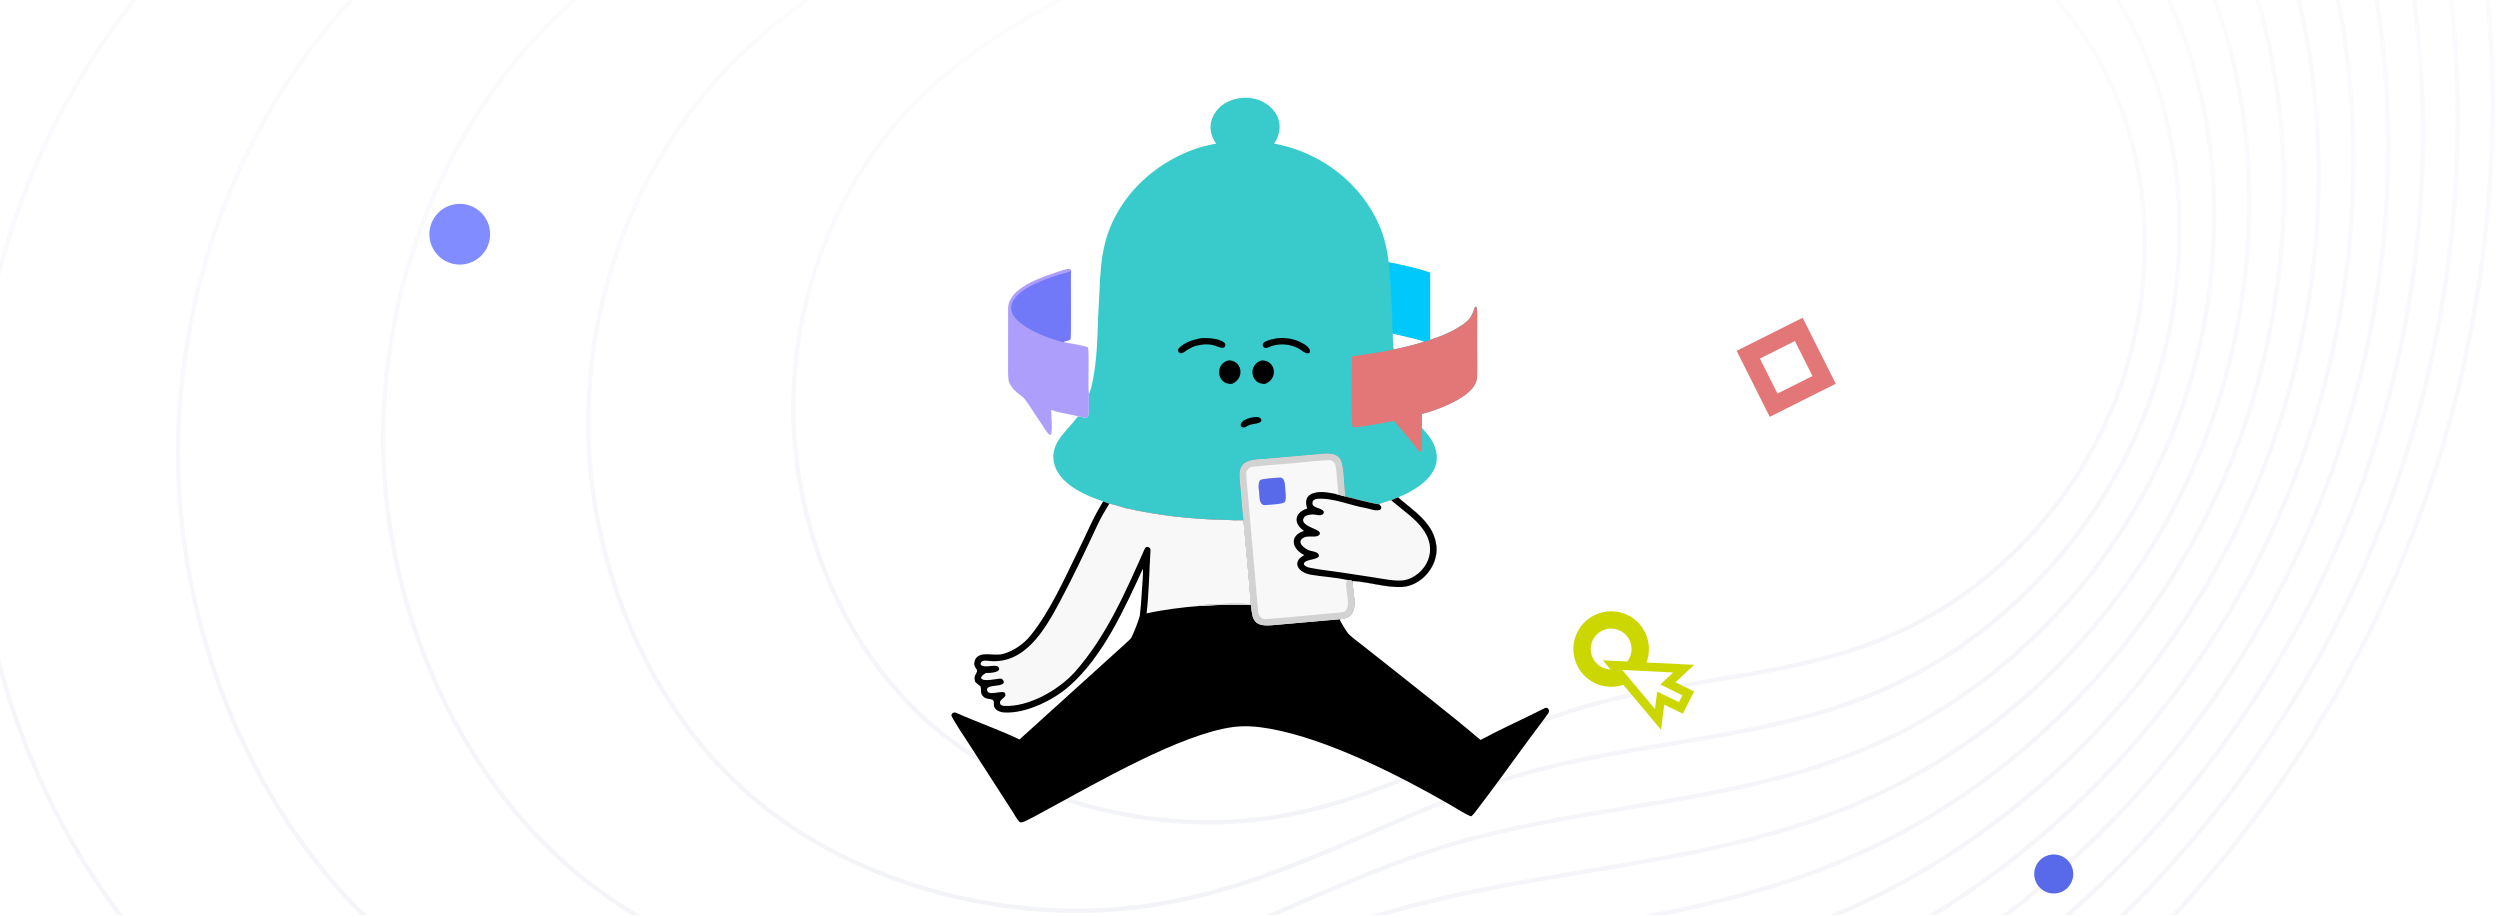 <svg width="499" height="183" viewBox="0 0 499 183" fill="none" xmlns="http://www.w3.org/2000/svg">
<g clip-path="url(#clip0_2868_42957)">
<g opacity="0.1">
<path d="M313.967 -198.189C377.6 -178.85 439.507 -137.803 471.315 -82.152C503.124 -26.501 504.85 44.153 482.495 104.14C460.14 163.742 413.709 212.683 359.111 236.757C304.94 261.224 243.029 260.832 185.419 277.791C127.812 295.168 74.502 330.329 11.731 338.975C-51.039 348.052 -123.264 330.289 -172.706 288.85C-222.147 247.019 -249.233 181.106 -250.95 117.169C-252.239 53.231 -228.594 -9.13 -187.324 -53.336C-146.481 -97.149 -88.441 -122.8 -34.697 -146.508C19.048 -170.217 68.482 -191.871 126.059 -203.702C184.127 -215.555 249.933 -217.53 313.967 -198.189Z" stroke="url(#paint0_linear_2868_42957)" stroke-width="0.866" stroke-miterlimit="10"/>
<path d="M-210.02 113.784C-211.23 53.93 -189.092 -4.435 -150.458 -45.827C-112.231 -86.834 -57.907 -110.849 -7.603 -133.015C42.7 -155.181 88.983 -175.485 142.909 -186.571C197.24 -197.65 258.818 -199.499 318.763 -181.397C378.323 -163.294 436.271 -124.868 466.049 -72.781C495.831 -20.695 497.439 45.437 476.517 101.594C455.588 157.377 412.125 203.192 361.016 225.724C310.309 248.635 252.353 248.263 198.442 264.151C144.517 280.404 94.612 313.284 35.862 321.411C-22.896 329.91 -90.498 313.284 -136.782 274.465C-183.057 235.334 -208.412 173.638 -210.02 113.784Z" stroke="url(#paint1_linear_2868_42957)" stroke-width="0.866" stroke-miterlimit="10"/>
<path d="M-169.091 110.405C-170.214 54.648 -149.59 0.26 -113.601 -38.286C-77.981 -76.492 -27.395 -98.865 19.497 -119.521C66.388 -140.177 109.477 -159.098 159.721 -169.399C210.335 -179.727 267.662 -181.443 323.563 -164.578C379.054 -147.739 433.038 -111.926 460.781 -63.378C488.529 -14.83 490.027 46.76 470.535 99.08C451.039 151.02 410.545 193.702 362.944 214.698C315.689 236.039 261.7 235.693 211.46 250.524C161.22 265.673 114.729 296.305 59.992 303.88C5.247 311.794 -57.733 296.305 -100.829 260.167C-143.968 223.649 -167.592 166.163 -169.091 110.405Z" stroke="url(#paint2_linear_2868_42957)" stroke-width="0.866" stroke-miterlimit="10"/>
<path d="M-128.161 107.027C-129.197 55.353 -110.094 4.963 -76.727 -30.764C-43.715 -66.164 3.183 -86.9 46.612 -106.034C90.041 -125.167 129.993 -142.717 176.55 -152.281C223.436 -161.851 276.592 -163.447 328.359 -147.838C379.793 -132.21 429.777 -99.037 455.519 -54.067C481.256 -9.096 482.617 48.017 464.55 96.5C446.484 144.662 408.966 184.212 364.841 203.665C321.066 223.443 271.037 223.124 224.479 236.837C177.926 250.87 134.846 279.261 84.122 286.277C33.413 293.592 -24.975 279.261 -64.927 245.769C-104.878 211.951 -126.763 158.694 -128.161 107.027Z" stroke="url(#paint3_linear_2868_42957)" stroke-width="0.866" stroke-miterlimit="10"/>
<path d="M-87.224 103.642C-88.188 56.064 -70.563 9.658 -39.876 -23.236C-9.487 -55.823 33.703 -74.93 73.698 -92.553C113.693 -110.177 150.486 -126.331 193.349 -135.116C236.54 -143.928 285.489 -145.391 333.163 -131C380.512 -116.608 426.614 -86.063 450.256 -44.65C473.902 -3.238 475.23 49.308 458.569 93.952C441.907 138.304 407.378 174.708 366.746 192.665C326.442 210.847 280.36 210.555 237.494 223.183C194.633 236.105 154.954 262.248 108.245 268.706C61.542 275.463 7.791 262.248 -28.967 231.404C-65.796 200.273 -85.949 151.226 -87.224 103.642Z" stroke="url(#paint4_linear_2868_42957)" stroke-width="0.866" stroke-miterlimit="10"/>
<path d="M-46.295 100.263C-47.172 56.769 -31.082 14.353 -3.018 -15.714C24.763 -45.515 64.244 -62.965 100.798 -79.073C137.352 -95.18 170.974 -109.931 210.165 -117.998C249.644 -126.052 294.386 -127.395 337.958 -114.241C381.234 -101.086 423.345 -73.161 444.985 -35.313C466.621 2.535 467.794 50.598 452.591 91.405C437.379 131.973 405.798 165.225 368.658 181.605C331.814 198.231 289.695 197.985 250.521 209.537C211.33 221.355 175.071 245.243 132.375 251.149C89.685 257.314 40.577 245.203 6.928 217.045C-26.707 188.588 -45.129 143.751 -46.295 100.263Z" stroke="url(#paint5_linear_2868_42957)" stroke-width="0.866" stroke-miterlimit="10"/>
<path d="M-5.365 96.898C-6.163 57.495 8.398 19.088 33.84 -8.179C59.013 -35.179 94.778 -50.988 127.891 -65.579C161.005 -80.17 191.481 -93.55 226.976 -100.826C262.74 -108.142 303.279 -109.339 342.754 -97.421C381.961 -85.53 420.112 -60.239 439.73 -25.942C459.348 8.354 460.399 51.868 446.621 88.858C432.855 125.582 404.226 155.742 370.558 170.579C337.174 185.655 299.027 185.416 263.524 195.851C228.028 206.551 195.176 228.199 156.493 233.552C117.815 239.145 73.306 228.232 42.837 202.661C12.383 176.904 -4.337 136.282 -5.365 96.898Z" stroke="url(#paint6_linear_2868_42957)" stroke-width="0.866" stroke-miterlimit="10"/>
<path d="M35.565 93.499C34.84 58.192 47.88 23.75 70.706 -0.664C93.257 -24.859 125.335 -39.024 154.991 -52.072C184.651 -65.12 211.976 -77.138 243.793 -83.675C275.849 -90.219 312.177 -91.31 347.55 -80.629C382.692 -69.949 416.884 -47.277 434.48 -16.545C452.075 14.186 453.005 53.211 440.652 86.344C428.336 119.257 402.663 146.284 372.512 159.578C342.596 173.092 308.404 172.879 276.588 182.25C244.771 191.84 215.331 211.239 180.667 216.034C146.002 221.049 106.108 211.239 78.805 188.355C51.444 165.211 36.514 128.82 35.565 93.499Z" stroke="url(#paint7_linear_2868_42957)" stroke-width="0.866" stroke-miterlimit="10"/>
<path d="M76.494 90.121C75.864 58.897 87.411 28.445 107.564 6.864C127.508 -14.53 155.848 -27.053 182.093 -38.625C208.338 -50.197 232.475 -60.784 260.604 -66.557C288.953 -72.336 321.066 -73.3 352.346 -63.857C383.415 -54.413 413.652 -34.369 429.184 -7.195C444.717 19.979 445.525 54.468 434.662 83.757C423.751 112.859 401.075 136.761 374.412 148.519C347.964 160.49 317.732 160.27 289.602 168.563C261.445 177.043 235.447 194.194 204.768 198.431C174.117 202.866 138.845 194.194 114.7 173.957C90.562 153.527 77.334 121.345 76.494 90.121Z" stroke="url(#paint8_linear_2868_42957)" stroke-width="0.866" stroke-miterlimit="10"/>
<path d="M117.423 86.736C116.88 59.609 126.913 33.147 144.422 14.386C161.756 -4.202 186.389 -15.089 209.194 -25.138C231.996 -35.186 252.978 -44.424 277.42 -49.425C302.049 -54.446 329.958 -55.284 357.15 -47.078C384.146 -38.871 410.415 -21.453 423.917 2.136C437.419 25.725 438.146 55.725 428.664 81.183C419.174 106.455 399.467 127.244 376.3 137.459C353.316 147.847 327.043 147.674 302.601 154.877C278.151 162.246 255.512 177.156 228.897 180.814C202.258 184.664 171.611 177.129 150.66 159.532C129.681 141.842 118.155 113.87 117.423 86.736Z" stroke="url(#paint9_linear_2868_42957)" stroke-width="0.866" stroke-miterlimit="10"/>
<path d="M158.353 83.358C157.89 60.314 166.418 37.842 181.288 21.914C196.009 6.119 216.922 -3.125 236.292 -11.658C255.666 -20.19 273.477 -28.017 294.248 -32.274C315.161 -36.543 338.864 -37.255 361.949 -30.279C384.877 -23.309 407.191 -8.512 418.658 11.539C430.126 31.59 430.739 57.055 422.687 78.676C414.63 100.157 397.896 117.794 378.221 126.472C358.66 135.291 336.387 135.118 315.624 141.263C294.861 147.521 275.649 160.184 253.026 163.309C230.412 166.581 204.382 160.184 186.563 145.247C168.732 130.15 158.974 106.401 158.353 83.358Z" stroke="url(#paint10_linear_2868_42957)" stroke-width="0.866" stroke-miterlimit="10"/>
</g>
<circle cx="321.586" cy="129.547" r="5.806" transform="rotate(-19.065 321.586 129.547)" stroke="#CCD600" stroke-width="3.463"/>
<g filter="url(#filter0_d_2868_42957)">
<path d="M336.068 129.999L332.917 132.938L336.972 134.938L335.516 137.843L331.477 135.887L330.934 140.126L321.872 129.303L336.068 129.999Z" fill="white"/>
<path d="M336.068 129.999L332.917 132.938L336.972 134.938L335.516 137.843L331.477 135.887L330.934 140.126L321.872 129.303L336.068 129.999Z" stroke="#CCD600" stroke-width="1.731"/>
</g>
<path d="M242.732 28.678C241.423 26.788 241.21 24.686 242.426 22.679C244.361 19.387 249.522 18.587 252.611 20.636C255.609 22.623 256.226 25.716 254.333 28.683C254.747 28.733 255.147 28.825 255.55 28.916C264.136 30.854 271.682 36.752 275.249 44.851C276.34 47.33 276.853 49.692 277.198 52.367C278.858 52.656 283.931 53.779 285.446 54.455L285.449 67.826L285.534 67.802C287.746 67.14 292.433 65.156 293.561 63.232L293.643 63.095C293.958 62.559 294.199 61.83 294.401 61.234C294.644 61.207 294.529 61.182 294.746 61.347C294.903 62.031 294.848 63.709 294.846 64.494L294.835 69.542C294.835 71.427 294.884 73.392 294.823 75.273C294.805 75.836 294.554 76.499 294.257 76.978C292.562 79.713 286.868 81.856 283.799 82.631C283.801 83.082 283.82 84.792 283.75 85.116L283.812 85.401C284.703 86.414 285.543 87.3 286.119 88.539C288.665 94.011 283.445 97.476 279.055 99.278C278.715 99.415 277.969 99.69 277.71 99.883C277.506 99.847 275.476 100.536 275.287 100.653C274.473 100.67 269.598 99.364 268.462 99.092L268.471 98.701C268.191 96.759 268.278 94.047 267.728 92.231C267.086 90.112 264.582 90.557 262.839 90.71L258.159 91.123L252.636 91.604C251.058 91.742 248.825 91.607 247.86 93.064C247.267 93.959 247.46 95.377 247.55 96.392C247.801 98.862 247.946 101.367 248.23 103.832C247.594 103.823 246.773 103.79 246.152 103.835C245.528 103.769 244.709 103.786 244.072 103.769C237.604 103.594 231.141 102.882 224.826 101.452C223.944 101.253 222.215 100.608 221.411 100.552C221.122 100.414 220.511 100.209 220.187 100.089C216.454 98.838 211.062 96.456 210.322 92.111C209.665 88.253 213.113 85.887 215.171 83.108C215.655 83.083 216.335 83.446 217.025 83.436C217.505 82.999 217.284 79.623 217.344 78.636C217.688 78.176 218.032 76.346 218.16 75.699C218.953 71.694 219.053 67.511 219.178 63.435C219.233 61.65 219.393 59.841 219.456 58.11C219.71 51.095 220.367 45.918 224.586 40.012C228.707 34.244 235.703 29.805 242.732 28.678ZM278.168 69.722C278.839 69.685 283.661 68.494 284.257 68.17C283.323 67.744 279.181 66.845 277.99 66.578C278.027 67.557 278.043 68.764 278.168 69.722Z" fill="#39CBCB"/>
<path d="M278.415 67.05C279.032 67.295 278.286 68.172 278.676 68.889C278.963 69.057 278.978 68.985 279.391 68.951L279.395 69.057C279.172 69.138 278.725 69.135 278.521 69.016C278.39 68.571 278.421 67.555 278.415 67.05Z" fill="#DAA500" fill-opacity="0.012"/>
<path d="M285.449 67.826L285.533 67.802C287.745 67.14 292.433 65.156 293.56 63.232L293.642 63.095C293.957 62.559 294.199 61.83 294.4 61.234C294.644 61.207 294.529 61.182 294.746 61.347C294.903 62.031 294.848 63.709 294.846 64.494L294.835 69.542C294.835 71.426 294.883 73.392 294.823 75.272C294.805 75.836 294.553 76.499 294.257 76.978C292.561 79.713 286.868 81.856 283.799 82.631C283.8 83.082 283.819 84.792 283.75 85.116L283.811 85.401C283.799 86.255 283.929 89.505 283.662 90.061C283.419 90.225 283.376 90.195 283.13 90.005C282.883 89.429 278.9 84.802 278.232 83.993C277.211 84.227 270.574 85.494 269.982 85.244C269.639 84.239 269.807 73.069 269.839 71.15C270.526 70.989 271.412 70.914 272.123 70.791C273.991 70.47 276.368 70.215 278.167 69.722C278.838 69.684 283.661 68.493 284.257 68.17C284.641 68.13 285.076 67.954 285.449 67.826Z" fill="#E37676"/>
<path d="M277.198 52.367C278.858 52.656 283.931 53.779 285.446 54.455L285.449 67.826C285.077 67.954 284.641 68.13 284.257 68.17C283.323 67.744 279.181 66.845 277.99 66.578C277.868 65.415 277.935 63.647 277.851 62.401C277.625 59.053 277.547 55.705 277.198 52.367Z" fill="#00C8FB"/>
<path d="M251.802 71.939C254.558 71.834 255.296 75.503 252.533 76.625C249.576 76.806 249.012 72.79 251.802 71.939Z" fill="black"/>
<path d="M245.155 71.942C247.808 71.776 248.647 75.418 245.937 76.613C242.898 76.918 242.362 72.679 245.155 71.942Z" fill="black"/>
<path d="M239.959 67.478C241.057 67.411 244.029 67.589 244.579 68.684C244.628 69.991 243.156 69.218 242.507 69C241.269 68.584 240.084 68.711 238.835 68.993C237.879 69.214 237.023 69.837 236.205 70.362C235.396 70.88 234.865 69.947 235.279 69.516C236.46 68.282 238.312 67.732 239.959 67.478Z" fill="black"/>
<path d="M255.162 67.477C256.915 67.399 258.515 67.656 260.058 68.544C260.669 68.896 261.624 69.507 261.474 70.32C260.842 70.995 259.755 69.834 259.092 69.501L258.992 69.451C257.186 68.571 254.96 68.476 253.131 69.346C252.812 69.498 252.622 69.506 252.301 69.364C251.016 68.075 254.53 67.576 255.162 67.477Z" fill="black"/>
<path d="M250.243 83.267C250.82 83.208 251.784 83.163 251.772 84.002C251.367 84.689 250.107 84.47 249.086 84.954L248.995 84.998C248.669 85.209 248.332 85.454 247.918 85.26C247.567 85.094 247.585 84.659 247.791 84.378C248.333 83.638 249.394 83.425 250.243 83.267Z" fill="black"/>
<path d="M248.23 103.832C247.947 101.367 247.801 98.862 247.55 96.392C247.46 95.377 247.267 93.959 247.86 93.064C248.825 91.607 251.058 91.742 252.637 91.604L258.159 91.123L262.839 90.71C264.582 90.557 267.087 90.112 267.728 92.231C268.278 94.047 268.191 96.759 268.471 98.701L268.463 99.092C269.598 99.364 274.473 100.67 275.288 100.653C275.476 100.536 277.506 99.847 277.71 99.883C277.969 99.69 278.715 99.415 279.056 99.278C282.237 102.054 286.303 104.48 286.714 109.105C287.064 113.039 283.695 116.956 279.789 117.16C276.823 117.315 273.151 116.167 270.136 115.965C270.111 115.963 269.98 116.064 269.956 116.094C270.046 116.918 270.102 117.818 270.212 118.629C270.531 120.981 270.563 123.306 267.537 123.59L267.403 123.602C267.409 123.87 268.889 126.267 269.155 126.526C269.868 127.219 270.886 127.972 271.68 128.596L276.383 132.3C282.716 137.364 289.344 142.452 295.514 147.693C299.678 145.454 304.165 143.465 308.388 141.32C308.861 141.081 309.508 141.723 308.989 142.435C308.514 143.087 308.024 143.763 307.538 144.415L304.624 148.334C301.289 152.903 297.962 157.506 294.521 161.995C294.299 162.284 294.065 162.577 293.795 162.824C293.791 162.827 293.671 162.933 293.666 162.933C293.206 162.964 289.92 160.905 289.233 160.51C279.045 154.657 264.904 147.508 253.546 145.463C251.093 145.021 248.624 144.79 246.14 145.115C235.786 146.468 219.017 156.188 209.447 161.353C208.623 161.798 204.497 164.138 203.898 164.159C203.714 164.165 203.543 164.116 203.417 163.978C202.902 163.411 202.483 162.589 202.065 161.941L199.25 157.572L193.211 148.193C192.813 147.575 189.851 143.173 189.89 142.726C190.022 142.431 190.006 142.438 190.266 142.254C190.452 142.208 190.618 142.179 190.801 142.261C194.93 144.096 199.437 145.652 203.496 147.597L218.646 133.889L223.227 129.745C223.586 129.42 225.448 127.75 225.66 127.5C226.101 126.98 227.424 123.466 227.513 122.815C227.666 121.684 227.831 119.628 227.884 118.446C227.944 117.127 228.206 114.722 228.133 113.49C224.41 121.526 220.276 130.862 213.514 136.878C210.3 139.737 204.733 142.496 200.408 142.206C199.488 142.145 198.286 141.651 198.372 140.507C198.523 139.097 197.205 139.873 196.348 139.103C195.524 138.363 195.981 137.846 195.69 136.976C195.708 137.03 194.791 136.272 194.631 136.071C194.465 135.41 194.44 135.07 194.803 134.476C195.348 133.585 194.731 133.624 194.486 132.784C194.389 132.451 194.536 131.782 194.734 131.486C195.828 129.847 198.421 131.059 200.244 130.511C202.26 129.931 204.297 128.586 205.642 126.922C209.666 121.942 212.412 115.584 215.243 109.871C216.955 106.418 218.162 103.366 220.187 100.089C220.511 100.209 221.122 100.414 221.412 100.552C222.215 100.608 223.944 101.253 224.826 101.452C231.141 102.882 237.604 103.594 244.073 103.769C244.709 103.786 245.528 103.769 246.152 103.835C246.773 103.79 247.594 103.823 248.23 103.832Z" fill="black"/>
<path d="M248.23 103.832C247.947 101.367 247.801 98.862 247.55 96.392C247.46 95.377 247.267 93.959 247.86 93.064C248.826 91.607 251.058 91.742 252.637 91.604L258.16 91.123L262.839 90.71C264.582 90.557 267.087 90.112 267.728 92.231C268.278 94.047 268.191 96.759 268.471 98.701L268.463 99.092C269.599 99.364 274.473 100.67 275.288 100.653C275.476 100.536 277.506 99.847 277.71 99.883C277.97 99.69 278.715 99.415 279.056 99.278C282.237 102.054 286.303 104.48 286.714 109.105C287.064 113.039 283.695 116.956 279.79 117.16C276.823 117.315 273.151 116.167 270.136 115.965C270.112 115.963 269.98 116.064 269.956 116.094C270.046 116.918 270.102 117.818 270.212 118.629C270.532 120.981 270.563 123.306 267.537 123.59L267.403 123.602L253.94 124.791C250.445 125.094 249.925 123.939 249.711 120.77C247.29 120.701 245.123 120.682 242.703 120.779C241.754 120.816 240.047 120.994 239.229 120.968L239.31 120.886C240.156 120.734 241.13 120.716 241.994 120.653C244.556 120.466 247.085 120.5 249.653 120.57C249.294 115.142 248.676 109.379 248.203 103.931C247.622 103.932 246.675 103.972 246.152 103.835C246.773 103.79 247.594 103.823 248.23 103.832Z" fill="#F8F8F8"/>
<path d="M260.935 101.492C260.553 100.517 260.542 99.315 261.541 98.713C262.951 97.863 264.994 98.277 266.514 98.568C267.171 98.779 267.809 98.905 268.462 99.092C269.598 99.364 274.472 100.669 275.287 100.652C275.476 100.536 277.505 99.847 277.71 99.883C277.969 99.69 278.714 99.415 279.055 99.278C282.237 102.054 286.302 104.48 286.714 109.104C287.064 113.039 283.695 116.955 279.789 117.16C276.822 117.315 273.15 116.167 270.135 115.964C270.111 115.963 269.98 116.063 269.955 116.093C269.951 116.062 269.892 115.962 269.874 115.928C269.525 115.79 269.069 115.768 268.687 115.725C266.474 115.223 263.897 115.104 261.621 114.711C259.184 114.29 257.671 112.22 260.335 110.8C257.851 109.559 257.253 106.964 260.265 105.96C258.061 104.425 258.38 102.317 260.935 101.492Z" fill="#F8F8F8"/>
<path d="M260.935 101.492C260.553 100.517 260.542 99.315 261.541 98.713C262.951 97.863 264.994 98.277 266.514 98.568C267.171 98.779 267.809 98.905 268.462 99.092C269.598 99.364 274.472 100.669 275.287 100.652C275.645 100.994 275.856 101.208 275.572 101.685C274.814 102.157 273.457 101.554 272.612 101.408C269.427 100.86 266.114 99.331 262.875 99.564C262.601 99.584 262.168 99.77 262.036 100.053C261.524 101.563 263.901 101.215 264.251 102.181C264.059 103.294 262.736 102.65 262.005 102.683C261.563 102.703 260.69 102.805 260.386 103.161C259.117 104.647 262.398 105.42 263.178 106.001C263.421 106.184 263.433 106.321 263.453 106.557C262.983 107.569 261.211 106.719 260.18 107.345C258.593 108.228 260.48 109.606 261.486 109.915C262.09 110.1 263.46 110.169 263.218 111.105C262.526 111.86 260.439 111.581 260.234 112.565C260.351 113.013 261.038 113.24 261.466 113.327C263.511 113.741 265.629 113.946 267.704 114.258L274.245 115.256C275.949 115.517 278.389 116.04 280.076 115.834C282.231 115.571 284.314 113.757 285.058 111.733C286.572 107.613 283.385 104.397 280.39 102.071C279.499 101.373 278.627 100.585 277.71 99.883C277.969 99.69 278.714 99.415 279.055 99.278C282.237 102.054 286.302 104.48 286.714 109.104C287.064 113.039 283.695 116.955 279.789 117.16C276.822 117.315 273.15 116.167 270.135 115.964C270.111 115.963 269.98 116.063 269.955 116.093C269.951 116.062 269.892 115.962 269.874 115.928C269.525 115.79 269.069 115.768 268.687 115.725C266.474 115.223 263.897 115.104 261.621 114.711C259.184 114.29 257.671 112.22 260.335 110.8C257.851 109.559 257.253 106.964 260.265 105.96C258.061 104.425 258.38 102.317 260.935 101.492Z" fill="black"/>
<path d="M248.23 103.832C247.947 101.367 247.801 98.862 247.55 96.392C247.46 95.377 247.267 93.959 247.86 93.064C248.826 91.607 251.058 91.742 252.637 91.604L258.16 91.123L262.839 90.71C264.582 90.557 267.087 90.112 267.728 92.231C268.278 94.047 268.191 96.759 268.471 98.701L268.463 99.092C267.81 98.905 267.172 98.779 266.514 98.569C266.794 98.57 266.958 98.625 267.136 98.494C266.945 97.079 266.813 93.54 266.457 92.494C266.111 92.148 266.031 92.102 265.604 91.859C264.666 91.804 260.619 92.198 259.422 92.329C256.266 92.673 252.761 92.816 249.649 93.203C249.161 93.552 249.036 93.654 248.764 94.184C248.693 94.931 248.938 97.108 249.014 97.98L249.653 105.27L250.66 116.748C250.824 118.615 250.978 120.484 251.164 122.349C251.231 123.022 251.781 123.33 252.323 123.589C257.451 123.248 262.633 122.654 267.758 122.238C270.295 122.032 268.192 117.33 268.795 115.899L268.688 115.725C269.07 115.768 269.526 115.791 269.874 115.928C269.892 115.962 269.951 116.062 269.956 116.094C270.046 116.918 270.102 117.818 270.212 118.629C270.532 120.981 270.563 123.306 267.537 123.59L267.403 123.602L253.94 124.791C250.445 125.094 249.925 123.939 249.711 120.77C247.29 120.701 245.123 120.682 242.703 120.779C241.754 120.816 240.047 120.994 239.229 120.968L239.31 120.886C240.156 120.734 241.13 120.716 241.994 120.653C244.556 120.466 247.085 120.5 249.653 120.57C249.294 115.142 248.676 109.379 248.203 103.931C247.622 103.932 246.675 103.972 246.152 103.835C246.773 103.79 247.594 103.823 248.23 103.832Z" fill="#D2D2D2"/>
<path d="M255.51 95.306C256.403 95.362 256.477 96.524 256.511 97.233C256.528 97.876 256.872 99.79 256.408 100.235C255.949 100.675 253.04 100.764 252.351 100.83C251.136 100.645 251.455 98.728 251.27 97.793C251.154 97.209 251.15 96.302 251.534 95.814C252.081 95.494 254.688 95.381 255.51 95.306Z" fill="#586AEA"/>
<path d="M221.411 100.552C222.215 100.608 223.944 101.252 224.825 101.452C231.141 102.882 237.604 103.594 244.072 103.768C244.709 103.785 245.528 103.768 246.152 103.835C246.674 103.972 247.622 103.932 248.203 103.931C248.676 109.378 249.294 115.142 249.652 120.57C247.085 120.5 244.556 120.466 241.993 120.653C241.13 120.716 240.155 120.734 239.309 120.886L239.229 120.968C236.072 121.201 231.93 121.729 228.855 122.442C229.35 118.334 229.375 113.965 229.64 109.827C229.685 109.131 228.739 108.973 228.54 109.421C224.718 118.031 220.824 127.074 214.484 134.191C211.173 137.827 205.218 141.168 200.378 140.899C200.171 140.887 199.744 140.756 199.659 140.539C199.21 139.399 201.312 139.337 200.497 138.222C199.697 137.794 196.886 139.147 197.011 137.497C197.436 136.633 199.527 137.108 200.25 136.408C200.601 136.069 200.025 135.469 199.845 135.453C199.104 135.392 196.059 136.264 195.807 135.279C195.973 134.812 196.373 134.601 196.779 134.331C197.366 134.338 199.545 134.29 199.42 133.454C199.23 132.179 196.541 133.617 195.733 132.647C195.68 131.87 196.484 131.805 197.062 131.885C204.532 132.898 208.628 125.557 211.609 119.977C214.312 114.918 216.696 109.817 219.127 104.631C219.762 103.277 220.618 101.819 221.411 100.552Z" fill="#F8F8F8"/>
<path d="M209.811 81.826C209.809 82.602 210.218 86.693 209.622 86.841C209.052 86.597 208.219 85.094 207.801 84.492C206.704 82.914 205.649 81.102 204.48 79.587C204.121 79.122 202.891 78.35 202.435 77.82C202.113 77.481 201.515 76.696 201.403 76.27C201.258 75.718 201.217 75.019 201.215 74.469C201.199 70.182 201.215 65.893 201.218 61.605C201.221 57.433 207.914 55.341 211.176 54.234C211.793 54.025 212.904 53.641 213.524 53.663C213.773 53.826 213.68 53.717 213.791 54.019L213.782 54.103C213.636 55.716 213.96 67.456 213.601 67.77C213.229 68.096 212.671 67.947 212.3 68.299C213.369 68.531 216.409 68.937 217.128 69.339C217.511 70.082 217.104 77.15 217.344 78.636C217.284 79.623 217.505 82.999 217.025 83.436C216.335 83.445 215.655 83.082 215.171 83.108C214.954 82.998 213.971 82.822 213.684 82.76C212.396 82.481 211.052 82.283 209.811 81.826Z" fill="#AE9EFC"/>
<path d="M212.3 68.299C212.274 68.3 212.249 68.3 212.223 68.3C209.381 67.648 201.408 64.788 201.841 61.233C202.252 57.864 208.317 55.833 211.076 54.923C211.908 54.649 212.918 54.508 213.699 54.112C213.73 54.081 213.76 54.05 213.791 54.019L213.783 54.103C213.636 55.716 213.96 67.456 213.602 67.77C213.229 68.096 212.672 67.947 212.3 68.299Z" fill="#7279F8"/>
<path d="M214.213 53.664C214.402 53.895 214.322 57.625 214.321 58.163L214.32 67.709L214.182 67.722C214.066 67.425 214.095 53.98 214.213 53.664Z" fill="#3E3ED2" fill-opacity="0.012"/>
<path d="M295.34 61.287C295.376 61.338 295.428 61.38 295.448 61.438C295.486 61.546 295.495 74.787 295.429 75.644L295.329 75.638C295.254 75.495 295.197 61.817 295.34 61.287Z" fill="#F87293" fill-opacity="0.012"/>
<path d="M218.229 70.32L218.329 70.42C218.417 70.996 218.373 71.451 218.344 72.031C218.069 71.7 218.205 70.794 218.229 70.32Z" fill="#DAA500" fill-opacity="0.01"/>
<path d="M270.668 117.181C270.782 117.609 270.805 118.521 270.692 118.956C270.441 118.524 270.585 117.673 270.668 117.181Z" fill="#A2A2A2" fill-opacity="0.012"/>
<path d="M270.814 119.773C271.053 120.032 270.966 121.052 270.946 121.408C270.664 121.188 270.798 120.145 270.814 119.773Z" fill="#A2A2A2" fill-opacity="0.012"/>
</g>
<circle cx="91.768" cy="46.75" r="6.06" fill="#808CFF"/>
<circle cx="409.928" cy="174.447" r="3.896" fill="#586AEA"/>
<rect x="348.958" y="70.797" width="11.277" height="11.277" transform="rotate(-26.617 348.958 70.797)" stroke="#E37676" stroke-width="3.463"/>
<defs>
<filter id="filter0_d_2868_42957" x="311.28" y="123.147" width="35.534" height="31.174" filterUnits="userSpaceOnUse" color-interpolation-filters="sRGB">
<feFlood flood-opacity="0" result="BackgroundImageFix"/>
<feColorMatrix in="SourceAlpha" type="matrix" values="0 0 0 0 0 0 0 0 0 0 0 0 0 0 0 0 0 0 127 0" result="hardAlpha"/>
<feOffset dy="3.463"/>
<feGaussianBlur stdDeviation="4.329"/>
<feColorMatrix type="matrix" values="0 0 0 0 0.267 0 0 0 0 0.281 0 0 0 0 0.646 0 0 0 0.4 0"/>
<feBlend mode="normal" in2="BackgroundImageFix" result="effect1_dropShadow_2868_42957"/>
<feBlend mode="normal" in="SourceGraphic" in2="effect1_dropShadow_2868_42957" result="shape"/>
</filter>
<linearGradient id="paint0_linear_2868_42957" x1="123.253" y1="-212.681" x2="123.253" y2="341.293" gradientUnits="userSpaceOnUse">
<stop stop-color="#586AEA" stop-opacity="0.1"/>
<stop offset="1" stop-color="#323C84" stop-opacity="0.6"/>
</linearGradient>
<linearGradient id="paint1_linear_2868_42957" x1="140.25" y1="-194.963" x2="140.25" y2="323.582" gradientUnits="userSpaceOnUse">
<stop stop-color="#586AEA" stop-opacity="0.1"/>
<stop offset="1" stop-color="#323C84" stop-opacity="0.6"/>
</linearGradient>
<linearGradient id="paint2_linear_2868_42957" x1="157.245" y1="-177.22" x2="157.245" y2="305.901" gradientUnits="userSpaceOnUse">
<stop stop-color="#586AEA" stop-opacity="0.1"/>
<stop offset="1" stop-color="#323C84" stop-opacity="0.6"/>
</linearGradient>
<linearGradient id="paint3_linear_2868_42957" x1="174.246" y1="-159.532" x2="174.246" y2="288.143" gradientUnits="userSpaceOnUse">
<stop stop-color="#586AEA" stop-opacity="0.1"/>
<stop offset="1" stop-color="#323C84" stop-opacity="0.6"/>
</linearGradient>
<linearGradient id="paint4_linear_2868_42957" x1="191.242" y1="-141.788" x2="191.242" y2="270.432" gradientUnits="userSpaceOnUse">
<stop stop-color="#586AEA" stop-opacity="0.1"/>
<stop offset="1" stop-color="#323C84" stop-opacity="0.6"/>
</linearGradient>
<linearGradient id="paint5_linear_2868_42957" x1="208.235" y1="-124.098" x2="208.235" y2="252.719" gradientUnits="userSpaceOnUse">
<stop stop-color="#586AEA" stop-opacity="0.1"/>
<stop offset="1" stop-color="#323C84" stop-opacity="0.6"/>
</linearGradient>
<linearGradient id="paint6_linear_2868_42957" x1="225.24" y1="-106.36" x2="225.24" y2="234.982" gradientUnits="userSpaceOnUse">
<stop stop-color="#586AEA" stop-opacity="0.1"/>
<stop offset="1" stop-color="#323C84" stop-opacity="0.6"/>
</linearGradient>
<linearGradient id="paint7_linear_2868_42957" x1="242.246" y1="-88.633" x2="242.246" y2="217.315" gradientUnits="userSpaceOnUse">
<stop stop-color="#586AEA" stop-opacity="0.1"/>
<stop offset="1" stop-color="#323C84" stop-opacity="0.6"/>
</linearGradient>
<linearGradient id="paint8_linear_2868_42957" x1="259.216" y1="-70.934" x2="259.216" y2="199.564" gradientUnits="userSpaceOnUse">
<stop stop-color="#586AEA" stop-opacity="0.1"/>
<stop offset="1" stop-color="#323C84" stop-opacity="0.6"/>
</linearGradient>
<linearGradient id="paint9_linear_2868_42957" x1="276.217" y1="-53.228" x2="276.217" y2="181.797" gradientUnits="userSpaceOnUse">
<stop stop-color="#586AEA" stop-opacity="0.1"/>
<stop offset="1" stop-color="#323C84" stop-opacity="0.6"/>
</linearGradient>
<linearGradient id="paint10_linear_2868_42957" x1="293.216" y1="-35.507" x2="293.216" y2="164.145" gradientUnits="userSpaceOnUse">
<stop stop-color="#586AEA" stop-opacity="0.1"/>
<stop offset="1" stop-color="#323C84" stop-opacity="0.6"/>
</linearGradient>
<clipPath id="clip0_2868_42957">
<rect width="498.667" height="182.671" fill="white"/>
</clipPath>
</defs>
</svg>
